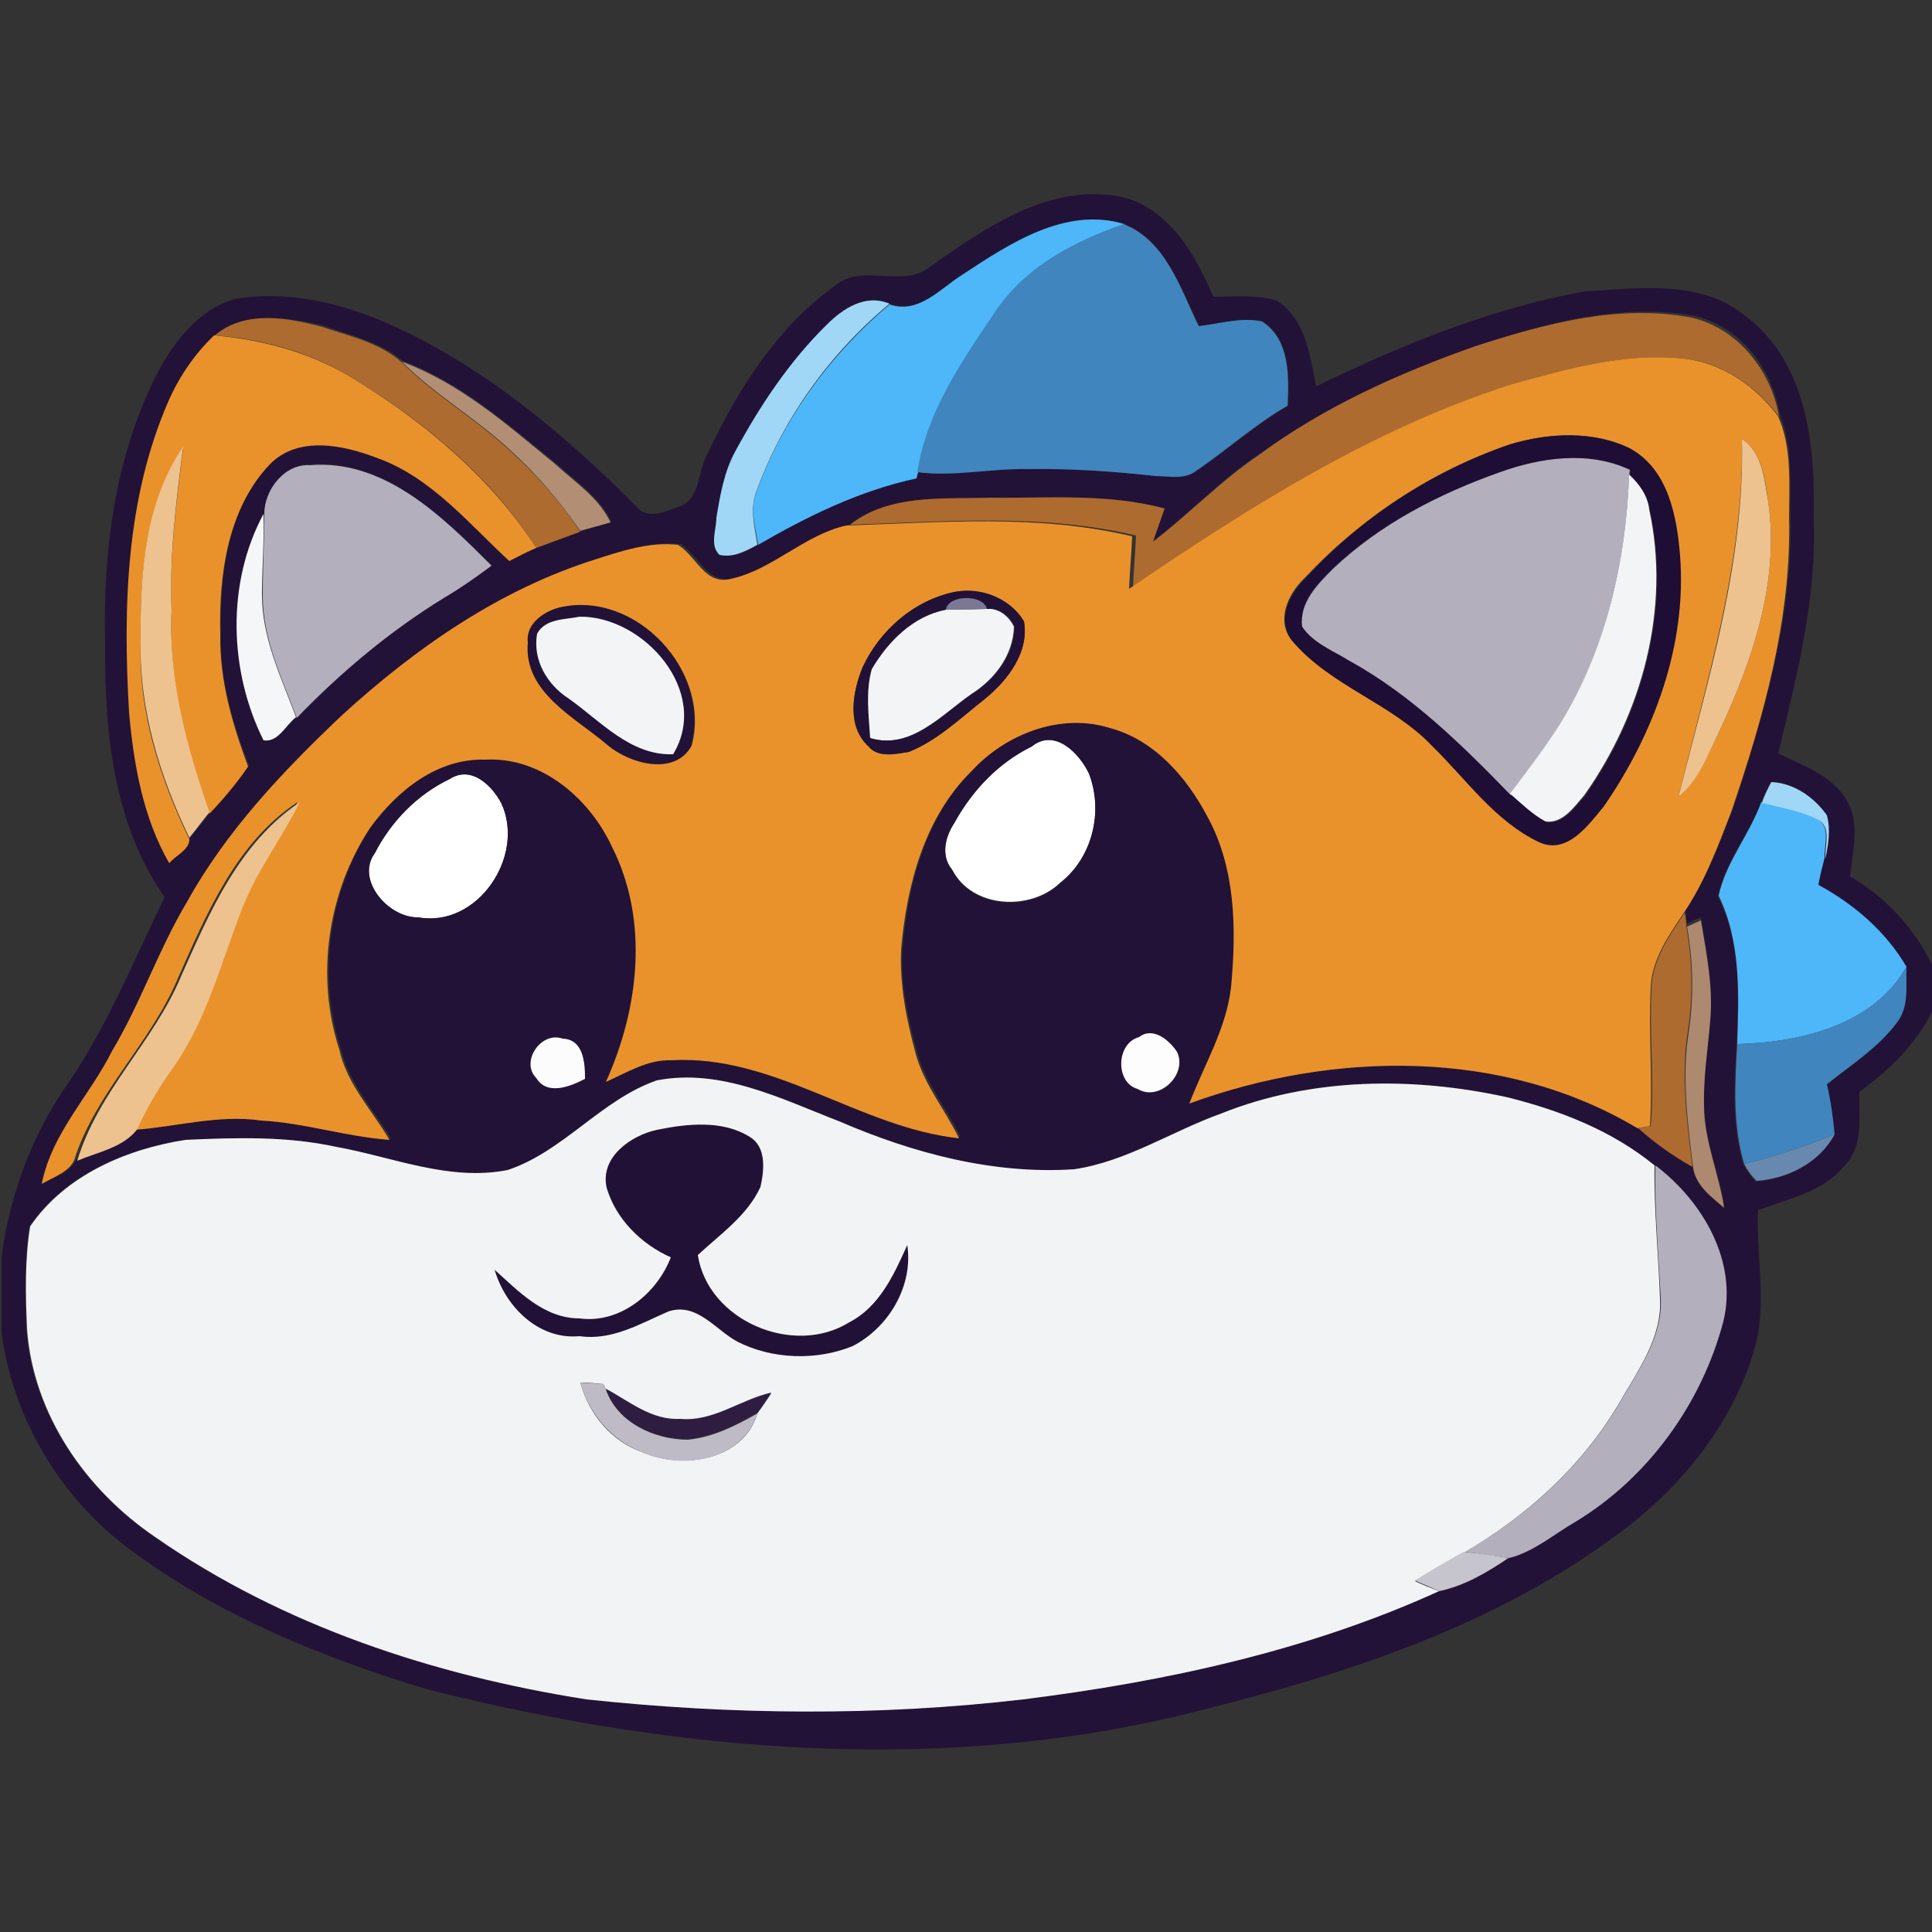 <?xml version="1.0" encoding="utf-8"?>
<!-- Generator: Adobe Illustrator 26.0.3, SVG Export Plug-In . SVG Version: 6.00 Build 0)  -->
<svg version="1.1" id="Layer_1" xmlns="http://www.w3.org/2000/svg" xmlns:xlink="http://www.w3.org/1999/xlink" x="0px" y="0px"
	 viewBox="0 0 250 250" style="enable-background:new 0 0 250 250;" xml:space="preserve">
<rect x="0" y="0" width="250" height="250" fill="#333333" stroke="none"/>
<style type="text/css">
	.st0{fill:#FFFFFF;}
	.st1{fill:#231237;}
	.st2{fill:#4DB7F9;}
	.st3{fill:#4085BE;}
	.st4{fill:#A0D7F7;}
	.st5{fill:#AD6B2F;}
	.st6{fill:#AE6B2F;}
	.st7{fill:#E9922C;}
	.st8{fill:#B18E74;}
	.st9{fill:#1E0E35;}
	.st10{fill:#EDC28F;}
	.st11{fill:#B3AFBC;}
	.st12{fill:#F2F4F6;}
	.st13{fill:#F4F6F8;}
	.st14{fill:#221136;}
	.st15{fill:#7C7894;}
	.st16{fill:#AD896F;}
	.st17{fill:#FCFCFC;}
	.st18{fill:#FDFDFD;}
	.st19{fill:#F1F3F5;}
	.st20{fill:#6889AF;}
	.st21{fill:#BEBBC6;}
	.st22{fill:#2E1D41;}
	.st23{fill:#C6C4CD;}
</style>
<g id="_x23_ffffffff">
	<path class="st0" d="M133.5,96.6c2.9-2.4,6.1,0.8,7.4,3.4c1.9,4.9,0.5,10.9-3.7,14.2c-3.8,3.7-11.4,3.4-14-1.7
		c-1.5-1.8-0.9-4.3,0.3-6.1C125.8,102.3,129.2,98.7,133.5,96.6z"/>
	<path class="st0" d="M58.2,100.8c2.8-1.8,5.5,0.8,6.7,3.2c3.1,6.8-3.1,16.1-10.8,14.7c-3.8,0.1-8.1-4.8-5.6-8.3
		C50.6,106.3,54,102.8,58.2,100.8z"/>
</g>
<g id="_x23_231237ff">
	<path class="st1" d="M120.5,34.4c7.1-5,15.2-10.6,24.3-9c6.3,1.3,9.9,7.5,12.2,13c2.7,0,5.6-0.3,8.2,0.5c3.8,2.4,4.3,7.2,5.1,11.1
		c11.1-5.4,22.6-10.1,34.8-12.3c7-0.4,15.1-1.6,20.9,3.3c7.9,6,8.9,16.9,8.7,26c0.4,10.4-2.2,20.5-4.6,30.5c3.3,1.6,7.2,2.9,9,6.3
		c1.6,3,0.6,6.4,0.3,9.6c4.6,2.7,8.2,6.6,10.6,11.4v6.1c-2.1,4.3-5.6,7.6-9.4,10.4c-0.1,3.2,0.6,7-1.9,9.5
		c-2.8,3.5-7.3,4.3-11.2,5.8c-0.3,6.1,1.3,12.4-0.6,18.4c-2.9,9.5-9.5,17.6-17.4,23.4c-15.6,11.7-34.5,18-53.3,22.7
		c-33,8.7-68.1,5.8-100.9-2.5c-13.6-4.1-27.1-9.6-38.5-18.1c-9-6.7-15.1-16.9-16.6-28v-9.9c1.1-8.1,4-16,8.8-22.7
		c5-7.4,8.4-15.8,12.3-23.8c-6.7-9.6-7.8-21.6-7.7-33c-0.3-11.9,1.3-24.2,6.8-34.9c2.2-4.1,5.3-8.1,9.9-9.5c6.8-1.2,13.8,0.5,20,3.2
		C62.4,47.3,73,56.1,82.4,65.6c1.4,1.7,3.7,0.6,5.3,0c3-0.8,2.5-4.7,3.9-7c3.9-8.2,8.9-16.2,16.4-21.6
		C111.6,33.9,116.9,37.5,120.5,34.4 M124.6,35.5c-2.9,1.8-5.7,5.2-9.5,3.8c-3-1.4-6,0.6-8.1,2.7c-4.8,4.7-8.5,10.4-11.7,16.3
		c-1.5,2.7-2,5.7-2.5,8.7c0.1,1.5-0.9,3.6,0.4,4.8c1.8,0.4,3.4-0.5,4.9-1.3c6.4-3.8,13.2-7.1,20.5-8.6l0.2-0.8
		c4.8,0.6,9.5-0.5,14.3-0.4c5.6-0.1,11.1,0.3,16.6,0.9c1.7,0.1,3.7,0.5,5.2-0.7c4-2.7,7.6-6,11.8-8.4c0.1-3.8,0.3-8.5-3.3-10.9
		c-2.7-0.6-5.5,0.3-8.2,0.6c-2.4-4.8-4.3-11-9.7-13.2C137.8,26.7,130.6,31.5,124.6,35.5 M27.8,43.4c-2.5,2.4-4.5,5.4-5.9,8.5
		c-5.5,12.6-5.9,26.6-5.1,40.1c0.6,6.7,1.8,13.6,5.2,19.5c0.8-1,2.6-1.7,2.6-3.1c0.9-1.1,1.8-2.2,2.6-3.3c1.8-1.9,3.4-4,5-6.1
		c-2.1-5.4-3.8-11.2-3.6-17c-0.2-7.7,0.9-16.3,6.4-22.1c3.7-3.8,9.6-2.5,14-0.8c7,2.6,11.7,8.5,17,13.3c1.2-0.6,2.3-1.1,3.5-1.7
		c1.9-0.7,3.8-1.4,5.7-2.1c1.3-0.3,2.6-0.7,3.9-1.1c-1.5-3.2-4.6-5.2-7.1-7.5c-6.2-5-12.3-10.5-19.9-13.3c-2.9-2.5-6.8-3.3-10.3-4.6
		C37.2,41.1,31.6,40.1,27.8,43.4 M190.9,44.8c-9.9,3.5-19.5,7.8-28,14c-5,3.3-9.1,7.7-13.8,11.3c0.5-1.5,1-2.9,1.5-4.3
		c-7.4-2-15-1.3-22.6-1.4c-6.1,0.2-13-0.5-18.1,3.5c-5.4,1.3-9.5,5.8-14.9,6.9c-3.4,0.9-4.6-2.9-6.9-4.4c-3.7-0.4-7.2,0.8-10.7,1.9
		C64.9,76.2,54,83.8,44.5,92.5c-7.6,7.2-14.8,14.9-20,24.1c-3.6,6.2-6,13.1-9.7,19.3c-3,5.8-7.8,10.6-9.1,17.2
		c1.4-0.9,3.4-1.4,4.2-3.1c2.6-1.1,5.9-1.7,7.7-4c5.5-0.4,10.9-2,16.4-1.2c5.6,0.4,11,2.1,16.6,2.5c-2.3-3.8-5.5-7.2-6.5-11.7
		c-3.1-9.5-1.5-20.4,4-28.7c3.5-4.7,8.7-9,14.9-8.8c7.2-0.4,13.5,5,16.4,11.3c4.8,9.5,3.5,20.9-0.8,30.4c2.7-1.1,5.3-2.8,8.4-2.8
		c13.3-0.8,24.3,8.7,37.3,10.1c-1.8-3.7-4.5-6.9-5.6-10.9c-1.2-4.4-2.2-8.9-1.9-13.5c0.7-8.3,3-17.1,9.1-23.1
		c4.4-4.8,11.4-7.6,17.9-5.6c5.8,1.5,9.9,6.3,12.6,11.4c3.7,6.7,3.9,14.7,3.1,22.1c-0.6,5.4-3.4,10.1-5.4,15.1
		c18.6-6.8,40.6-7.2,58,3.2c2.1,1.9,4.5,3.6,7,5c0.3,2.3,2.3,3.7,4,5.1c-0.7-4.4-2.6-8.6-2.6-13.2c-0.1-3.7,0.5-7.3,0.8-11
		c0.4-4.4-0.5-8.7-1.2-13c-0.5,0.2-1.3,0.6-1.8,0.8c-0.1-0.4-0.2-1.3-0.2-1.7c2.7-4,4.3-8.5,6.1-13c4.1-12.3,7.8-25.1,7.5-38.1
		c-0.1-4.4,0.3-9-1.4-13.1c-1-6-5.2-11.5-11.3-12.8C209.4,39.2,199.8,41.9,190.9,44.8 M34.2,66.5c-4.8,8.9-4.5,20.3,0,29.3
		c1.8,0.2,2.8-2.1,4.2-3c5.7-5.9,12.1-11.2,19-15.5c2.1-1.3,4.2-2.7,6.2-4.2c-6.4-6.3-13.9-13.7-23.5-13
		C36.8,60,34.2,63.5,34.2,66.5 M133.5,96.6c-4.3,2.1-7.7,5.7-10,9.9c-1.2,1.8-1.8,4.3-0.3,6.1c2.6,5.1,10.1,5.4,14,1.7
		c4.2-3.3,5.6-9.3,3.7-14.2C139.6,97.4,136.5,94.2,133.5,96.6 M58.2,100.8c-4.2,2-7.6,5.5-9.7,9.6c-2.6,3.4,1.8,8.4,5.6,8.3
		c7.7,1.4,13.9-7.9,10.8-14.7C63.7,101.7,61,99,58.2,100.8 M229.2,101.2c-0.5,0.8-0.9,1.7-1.3,2.6c-1.6,4.2-4.7,7.8-5.6,12.2
		c3,6,2.7,12.7,2.4,19.2c-0.3,5.2-0.6,10.5,0.9,15.5c0.4,0.8,1,1.5,1.6,2.2c4-0.3,8.1-2.3,10.1-6c-0.1-2.2-0.5-4.4-1-6.5
		c3.1-2.5,6.6-4.7,9-7.9c1.7-2,1.2-4.8,1.3-7.3c-2.7-4.6-6.7-8.1-11.4-10.6c0.3-1.2,0.6-2.3,0.8-3.5c0.4-1.8,0.7-3.7,0.2-5.6
		C234.8,103.1,232.1,101.3,229.2,101.2 M69.4,139.5c1.4,2.3,4.4,1,6.3,0.1c0-2.1-0.2-5.1-2.9-5.2C70,133.5,67.3,137.4,69.4,139.5
		 M147.4,134.2c-3,0.8-3,5.9-0.1,6.8c2.8,1.6,6.4-1.9,5.1-4.8C151.2,134.6,149.2,132.8,147.4,134.2 M65.7,151.4
		c-7.6,1.5-14.9-1.7-22.3-3c-6.4-1.4-13-1.2-19.5-0.9c-7.7,1.2-15.6,4.6-20.1,11.2c-0.7,4.4-0.5,8.9-0.4,13.3
		c0.8,11,7.6,20.8,16.6,26.9c16.5,11.4,36.1,17.9,55.8,21c18.8,2,37.8,2.1,56.5,0c18.4-2.3,36.9-6.2,53.8-14c3.3-0.6,6.3-2.4,9-4.3
		c3.2-0.7,5.8-3.1,8.6-4.7c9.4-5.7,16.3-15.3,19.1-25.9c1.9-7.8-2.7-15.6-8.8-20.2c-5.5-4.5-12.2-7-19-8.8
		c-12.2-2.7-25.4-2.6-37.1,2.1c-6.4,2.3-12.2,6.2-19,7.2c-10.5,0.7-20.8-2.1-30.4-6.2c-7.5-2.9-15.3-6.9-23.6-5.3
		C77.8,142.3,72.9,149,65.7,151.4z"/>
	<path class="st1" d="M72.4,78.6c9.9-2.3,19.7,8.3,17,18c-2.2,3.9-8.1,2.3-10.9-0.1c-4.2-3.6-10.9-6.9-10.3-13.3
		C68,80.7,70.4,79.1,72.4,78.6 M69.5,82c-0.6,3.4,1.3,6.6,4.1,8.4c4.2,2.9,8.1,7.3,13.5,7.2c4.9-8-3.8-17.8-12.1-17.8
		C73.1,80.2,70.6,80.1,69.5,82z"/>
</g>
<g id="_x23_4db7f9ff">
	<path class="st2" d="M124.6,35.5c6.1-4,13.3-8.8,20.9-6.5c-6.3,2.2-12.6,5.4-16.4,11c-4.4,6.5-9.1,13.2-10.3,21.1l-0.2,0.8
		c-7.4,1.6-14.1,4.9-20.5,8.6c-0.3-2.2-1.1-4.5-0.3-6.6c3.4-9.6,9.6-18,17.3-24.5C118.9,40.7,121.7,37.3,124.6,35.5z"/>
	<path class="st2" d="M227.9,103.8c2.4,0.6,4.9,1,7.1,2.1c2,1,1,3.4,1.1,5.1c-0.3,1.2-0.6,2.3-0.8,3.5c4.6,2.5,8.7,6,11.4,10.6
		c-4.3,7.6-13.8,9.8-21.9,10c0.2-6.5,0.5-13.2-2.4-19.2C223.3,111.6,226.4,108,227.9,103.8z"/>
</g>
<g id="_x23_4085beff">
	<path class="st3" d="M145.4,29c5.5,2.2,7.3,8.3,9.7,13.2c2.7-0.3,5.5-1.2,8.2-0.6c3.6,2.3,3.5,7.1,3.3,10.9
		c-4.2,2.4-7.8,5.7-11.8,8.4c-1.5,1.2-3.5,0.7-5.2,0.7c-5.5-0.6-11.1-1-16.6-0.9c-4.8-0.1-9.5,1-14.3,0.4
		c1.2-7.9,5.9-14.6,10.3-21.1C132.9,34.4,139.1,31.2,145.4,29z"/>
	<path class="st3" d="M246.7,125.1c-0.1,2.5,0.4,5.2-1.3,7.3c-2.4,3.2-5.9,5.4-9,7.9c0.5,2.1,0.8,4.3,1,6.5
		c-3.8,1.5-7.7,2.9-11.7,3.8c-1.5-5-1.2-10.3-0.9-15.5C232.9,134.9,242.4,132.7,246.7,125.1z"/>
</g>
<g id="_x23_a0d7f7ff">
	<path class="st4" d="M107,42c2.1-2.1,5-4,8.1-2.7c-7.8,6.5-13.9,15-17.3,24.5C97,66,97.7,68.3,98,70.5c-1.5,0.8-3.1,1.7-4.9,1.3
		c-1.3-1.2-0.4-3.3-0.4-4.8c0.5-3,1-6,2.5-8.7C98.4,52.4,102.2,46.7,107,42z"/>
	<path class="st4" d="M229.2,101.2c2.9,0.1,5.6,2,7.2,4.3c0.5,1.8,0.2,3.8-0.2,5.6c-0.1-1.7,0.9-4.2-1.1-5.1
		c-2.2-1.1-4.7-1.5-7.1-2.1C228.3,102.9,228.8,102,229.2,101.2z"/>
</g>
<g id="_x23_ad6b2fff">
	<path class="st5" d="M27.8,43.4c3.9-3.3,9.4-2.3,13.9-1.1c3.5,1.2,7.4,2,10.3,4.6c4.4,4.4,9.9,7.5,14.4,11.8
		c3.3,3,6.2,6.4,8.7,10.1c-1.9,0.7-3.8,1.4-5.7,2.1c-5.7-8.9-13.9-15.9-22.9-21.4C41,45.8,34.4,43.9,27.8,43.4z"/>
	<path class="st5" d="M213.7,127.9c0.1-3.7,2.3-6.8,4.3-9.8c0.1,0.4,0.2,1.3,0.2,1.7c0.8,4.5,0.9,9.2,0.2,13.7
		c-0.9,5.8-0.1,11.7,0.6,17.5c-2.5-1.4-4.9-3.1-7-5c0.4-0.1,1.2-0.2,1.6-0.3C214.1,139.8,213.4,133.9,213.7,127.9z"/>
</g>
<g id="_x23_ae6b2fff">
	<path class="st6" d="M190.9,44.8c9-2.9,18.5-5.5,28-3.7c6,1.4,10.3,6.9,11.3,12.8c-3-3.9-7.3-7-12.3-7.5c-7.5-0.8-15,1.3-22.1,3.3
		c-17.9,5.7-33.9,15.8-49.2,26.4c0.1-2.3,0.3-4.5,0.4-6.8c-12.2-2.9-24.7-1.8-37-1.4c5.1-4,12-3.3,18.1-3.5
		c7.5,0.1,15.2-0.6,22.6,1.4c-0.5,1.4-1,2.9-1.5,4.3c4.7-3.6,8.9-8,13.8-11.3C171.4,52.6,181,48.3,190.9,44.8z"/>
</g>
<g id="_x23_e9922cff">
	<path class="st7" d="M21.8,51.9c1.4-3.2,3.4-6.1,5.9-8.5c6.7,0.6,13.2,2.4,18.8,6.1c8.9,5.5,17.1,12.5,22.9,21.4
		c-1.2,0.5-2.3,1.1-3.5,1.7c-5.3-4.9-10.1-10.8-17-13.3c-4.4-1.7-10.3-3-14,0.8c-5.5,5.8-6.6,14.4-6.4,22.1
		c-0.1,5.9,1.6,11.6,3.6,17c-1.5,2.2-3.2,4.2-5,6.1c-3-8.4-5.3-17.2-4.9-26.1c-0.3-7.1,0.6-14.1,1.5-21.2c-5,7.3-5.6,16.6-5.5,25.2
		c-0.3,8.9,2.5,17.5,6.3,25.4c0,1.4-1.8,2.1-2.6,3.1c-3.4-5.9-4.6-12.8-5.2-19.5C15.9,78.5,16.3,64.5,21.8,51.9z"/>
	<path class="st7" d="M195.7,49.7c7.2-2,14.6-4.1,22.1-3.3c5,0.5,9.4,3.6,12.3,7.5c1.8,4.1,1.4,8.7,1.4,13.1
		c0.3,13.1-3.3,25.8-7.5,38.1c-1.7,4.4-3.4,9-6.1,13c-2,3-4.2,6.1-4.3,9.8c-0.3,5.9,0.3,11.9-0.1,17.8c-0.4,0.1-1.2,0.2-1.6,0.3
		c-17.4-10.4-39.4-10-58-3.2c1.9-5,4.8-9.7,5.4-15.1c0.7-7.5,0.6-15.4-3.1-22.1c-2.7-5.1-6.9-9.9-12.6-11.4
		c-6.4-2-13.5,0.8-17.9,5.6c-6.1,6-8.4,14.8-9.1,23.1c-0.2,4.6,0.7,9.1,1.9,13.5c1.1,4,3.8,7.2,5.6,10.9
		c-12.9-1.4-23.9-10.9-37.3-10.1c-3-0.1-5.7,1.6-8.4,2.8c4.3-9.5,5.6-20.9,0.8-30.4c-2.9-6.3-9.2-11.7-16.4-11.3
		c-6.2-0.2-11.4,4-14.9,8.8c-5.5,8.3-7.1,19.2-4,28.7c1,4.5,4.2,7.8,6.5,11.7c-5.6-0.4-11-2.2-16.6-2.5c-5.5-0.8-10.9,0.8-16.4,1.2
		c1.3-2.7,2.8-5.4,4.6-7.9c4.5-6.2,6.3-13.8,9.1-20.9c1.9-4.8,5.1-9,7.4-13.6c-7.9,5.2-11.7,14.3-15.4,22.6
		c-3.5,8.5-10.7,14.9-13.5,23.7c-0.7,1.6-2.7,2.2-4.2,3.1c1.3-6.6,6.2-11.4,9.1-17.2c3.7-6.2,6-13.1,9.7-19.3
		c5.1-9.2,12.4-16.9,20-24.1c9.5-8.7,20.4-16.3,32.8-20.2c3.4-1.1,7-2.3,10.7-1.9c2.4,1.4,3.5,5.3,6.9,4.4c5.4-1.2,9.5-5.7,14.9-6.9
		c12.4-0.4,24.9-1.5,37,1.4c-0.1,2.3-0.3,4.5-0.4,6.8C161.8,65.5,177.8,55.4,195.7,49.7 M195.4,57.5c-10.1,3.4-19.3,9.5-26.6,17.3
		c-2.1,2-3.7,5.4-1.7,8c5,6,12.9,8.1,18.2,13.7c4.4,4.3,8.1,9.7,13.8,12.4c3.6,1.7,6.3-2.1,8.3-4.6c6.4-9.5,10.8-20.9,9.9-32.5
		c-0.4-5.1-1.5-11.1-6.4-13.8C206.2,55.7,200.4,56,195.4,57.5 M225.4,56.8c0.3,15.8-4.5,31.1-8.2,46.3c2.6-2.2,3.8-5.5,5.3-8.5
		c4.3-9.2,7.8-19.4,6.3-29.7C228.4,62.1,228.1,58.6,225.4,56.8 M123.5,76.6c-5.2,1.1-9.7,5-11.9,9.8c-1.3,3.2-2.1,7.6,0.8,10.2
		c1.3,1.5,3.5,1,5.2,0.7c3.8-1.5,6.8-4.5,9.9-6.9c2.9-2.4,5.7-6,5-10C130.7,77.4,126.9,76,123.5,76.6 M72.4,78.6
		c-2,0.5-4.4,2.1-4.1,4.5c-0.6,6.5,6.1,9.7,10.3,13.3c2.8,2.4,8.7,4.1,10.9,0.1C92.1,86.9,82.3,76.3,72.4,78.6z"/>
</g>
<g id="_x23_b18e74ff">
	<path class="st8" d="M52,46.8c7.6,2.8,13.8,8.3,19.9,13.3c2.5,2.3,5.6,4.3,7.1,7.5c-1.3,0.4-2.6,0.7-3.9,1.1
		c-2.6-3.7-5.4-7.1-8.7-10.1C61.9,54.3,56.4,51.2,52,46.8z"/>
</g>
<g id="_x23_1e0e35ff">
	<path class="st9" d="M195.4,57.5c5-1.5,10.8-1.8,15.6,0.6c4.9,2.7,6,8.8,6.4,13.8c0.9,11.6-3.4,23.1-9.9,32.5
		c-2,2.4-4.7,6.2-8.3,4.6c-5.7-2.7-9.4-8.1-13.8-12.4c-5.3-5.6-13.2-7.8-18.2-13.7c-2-2.6-0.4-6,1.7-8C176.1,67,185.3,61,195.4,57.5
		 M194.1,61.1c-7.9,2.8-15.5,6.7-21.6,12.4c-2,2-4.4,4.4-4,7.5c1.5,2.2,4,3.1,6.1,4.4c8,4.4,14.6,10.9,20.9,17.4
		c1.5,1.3,2.9,2.6,4.6,3.6c2.2,0.3,3.7-1.9,5-3.4c7.5-10.6,11.2-24.2,8.4-37c-0.2-1.8-1.4-3.3-2.6-4.5l0.1-0.7
		C205.6,58.3,199.4,59.2,194.1,61.1z"/>
</g>
<g id="_x23_edc28fff">
	<path class="st10" d="M225.4,56.8c2.7,1.8,2.9,5.2,3.4,8.1c1.5,10.3-2,20.5-6.3,29.7c-1.5,3-2.6,6.3-5.3,8.5
		C221,87.9,225.8,72.7,225.4,56.8z"/>
	<path class="st10" d="M18.2,83c-0.1-8.6,0.5-17.9,5.5-25.2c-0.9,7-1.8,14.1-1.5,21.2c-0.4,9,2,17.8,4.9,26.1
		c-0.9,1.1-1.7,2.2-2.6,3.3C20.7,100.5,18,91.9,18.2,83z"/>
	<path class="st10" d="M23.4,126.4c3.7-8.3,7.5-17.3,15.4-22.6c-2.3,4.6-5.5,8.8-7.4,13.6c-2.8,7.1-4.6,14.6-9.1,20.9
		c-1.8,2.5-3.3,5.1-4.6,7.9c-1.8,2.3-5.1,2.9-7.7,4C12.7,141.2,19.9,134.8,23.4,126.4z"/>
</g>
<g id="_x23_b3afbcff">
	<path class="st11" d="M194.1,61.1c5.3-1.9,11.5-2.8,16.8-0.3l-0.1,0.7c-0.4,11.3-3,22.7-9,32.4c-2,3.1-4.3,6-6.3,9
		c-6.3-6.5-12.9-13-20.9-17.4c-2.1-1.3-4.7-2.3-6.1-4.4c-0.4-3.1,2-5.5,4-7.5C178.6,67.8,186.2,63.9,194.1,61.1z"/>
	<path class="st11" d="M34.2,66.5c0-3.1,2.6-6.5,5.9-6.3c9.7-0.8,17.2,6.7,23.5,13c-2,1.5-4,2.9-6.2,4.2c-7,4.3-13.3,9.6-19,15.5
		c-1.9-5.1-4.4-10.2-4.4-15.8C34,73.5,34.2,70,34.2,66.5z"/>
	<path class="st11" d="M214.2,150.8c6.1,4.6,10.7,12.4,8.8,20.2c-2.8,10.6-9.7,20.2-19.1,25.9c-2.8,1.6-5.4,3.9-8.6,4.7
		c-1.9-0.2-3.9-0.6-5.8-0.8c8.2-4.6,15.3-11.2,20.1-19.3c2.4-4.2,5.6-8.5,5.3-13.6C214.6,162.3,214.1,156.6,214.2,150.8z"/>
</g>
<g id="_x23_f2f4f6ff">
	<path class="st12" d="M201.8,93.8c6-9.7,8.6-21.1,9-32.4c1.3,1.2,2.4,2.7,2.6,4.5c2.8,12.8-0.9,26.4-8.4,37c-1.3,1.5-2.8,3.7-5,3.4
		c-1.7-0.9-3.1-2.3-4.6-3.6C197.6,99.8,199.8,96.9,201.8,93.8z"/>
	<path class="st12" d="M112.7,86.6c2.1-3.6,5.4-6.9,9.6-7.7c1.8,0,3.5-0.1,5.3-0.1c1.6-0.2,3,1,3.6,2.3c-0.1,3.7-2.5,6.8-5.5,8.7
		c-3.9,2.7-7.9,7.3-13.2,5.7C112.4,92.6,111.9,89.5,112.7,86.6z"/>
	<path class="st12" d="M69.5,82c1.1-2,3.6-1.8,5.5-2.2c8.3-0.1,17,9.7,12.1,17.8c-5.5,0.2-9.4-4.3-13.5-7.2
		C70.8,88.6,68.9,85.4,69.5,82z"/>
</g>
<g id="_x23_f4f6f8ff">
	<path class="st13" d="M34.1,95.8c-4.5-9-4.8-20.4,0-29.3c0.1,3.5-0.2,7-0.2,10.5c0,5.6,2.5,10.7,4.4,15.8
		C37,93.8,36,96.1,34.1,95.8z"/>
</g>
<g id="_x23_221136ff">
	<path class="st14" d="M123.5,76.6c3.4-0.7,7.2,0.8,9,3.8c0.7,4-2.1,7.6-5,10c-3.2,2.5-6.2,5.4-9.9,6.9c-1.7,0.2-4,0.8-5.2-0.7
		c-2.8-2.6-2.1-7-0.8-10.2C113.8,81.6,118.2,77.7,123.5,76.6 M122.4,78.9c-4.2,0.8-7.5,4.1-9.6,7.7c-0.8,2.9-0.4,5.9-0.2,8.9
		c5.3,1.6,9.3-3,13.2-5.7c3-1.9,5.4-5,5.5-8.7c-0.6-1.4-2-2.5-3.6-2.3C127.2,76.9,122.7,76.9,122.4,78.9z"/>
	<path class="st14" d="M78.5,153.7c-0.9-3.9,3.2-6.7,6.5-7.5c3.9-0.8,8.4-1.3,12,0.9c2.2,1.4,1.9,4.4,1.4,6.5
		c-1.7,3.7-5.2,6.1-8.1,8.8c1.3,8.5,12.3,13.2,19.6,8.7c3.9-2.1,5.8-6.2,7.5-10c0.8,5.3-2.4,10.7-7.1,13.1
		c-4.7,1.9-10.4,1.7-14.9-0.6c-2.9-1.5-5.3-5.2-8.9-3.9c-3.7,1.6-7.3,3.8-11.5,3.2c-5.3,0.6-9.7-3.8-11-8.6c3.1,2.8,6.4,6.3,11,6.3
		c5.3,0.7,10-3.2,11.8-7.9C83,161,79.8,157.7,78.5,153.7z"/>
</g>
<g id="_x23_7c7894ff">
	<path class="st15" d="M122.4,78.9c0.3-2,4.9-2,5.3-0.1C125.9,78.9,124.1,78.9,122.4,78.9z"/>
</g>
<g id="_x23_ad896fff">
	<path class="st16" d="M218.3,119.9c0.5-0.2,1.3-0.6,1.8-0.8c0.7,4.3,1.6,8.6,1.2,13c-0.3,3.7-0.9,7.3-0.8,11
		c0,4.5,1.9,8.7,2.6,13.2c-1.6-1.4-3.6-2.8-4-5.1c-0.7-5.8-1.5-11.7-0.6-17.5C219.2,129,219.1,124.4,218.3,119.9z"/>
</g>
<g id="_x23_fcfcfcff">
	<path class="st17" d="M69.4,139.5c-2.1-2.1,0.6-6.1,3.4-5.1c2.7,0.1,2.9,3.1,2.9,5.2C73.8,140.6,70.8,141.8,69.4,139.5z"/>
</g>
<g id="_x23_fdfdfdff">
	<path class="st18" d="M147.4,134.2c1.8-1.4,3.9,0.4,4.9,1.9c1.4,2.9-2.3,6.5-5.1,4.8C144.3,140.1,144.4,135,147.4,134.2z"/>
</g>
<g id="_x23_f1f3f5ff">
	<path class="st19" d="M65.7,151.4c7.2-2.4,12.1-9.1,19.3-11.6c8.3-1.6,16.1,2.4,23.6,5.3c9.5,4.1,19.9,6.9,30.4,6.2
		c6.8-1,12.6-4.9,19-7.2c11.7-4.7,24.9-4.8,37.1-2.1c6.8,1.7,13.5,4.3,19,8.8c-0.1,5.7,0.5,11.4,0.7,17.2c0.3,5.1-2.9,9.4-5.3,13.6
		c-4.8,8.1-11.9,14.6-20.1,19.3c-2.1,1.1-4.3,2.4-6.3,3.7c1,0.5,2.1,0.9,3.1,1.3c-16.9,7.7-35.4,11.7-53.8,14
		c-18.8,2.2-37.8,2-56.5,0c-19.7-3.1-39.3-9.5-55.8-21c-9-6.1-15.8-15.9-16.6-26.9c-0.2-4.4-0.3-8.9,0.4-13.3
		c4.5-6.6,12.4-10,20.1-11.2c6.5-0.3,13.1-0.5,19.5,0.9C50.8,149.7,58.1,152.9,65.7,151.4 M78.5,153.7c1.2,4.1,4.5,7.3,8.3,9
		c-1.8,4.7-6.6,8.6-11.8,7.9c-4.6,0-7.9-3.5-11-6.3c1.4,4.8,5.7,9.1,11,8.6c4.2,0.6,7.8-1.6,11.5-3.2c3.7-1.2,6.1,2.4,8.9,3.9
		c4.5,2.3,10.2,2.5,14.9,0.6c4.7-2.4,7.9-7.8,7.1-13.1c-1.7,3.8-3.6,8-7.5,10c-7.2,4.5-18.3-0.2-19.6-8.7c2.9-2.7,6.4-5.1,8.1-8.8
		c0.5-2.2,0.8-5.2-1.4-6.5c-3.5-2.2-8.1-1.7-12-0.9C81.7,146.9,77.6,149.7,78.5,153.7 M75.1,178.9c1.1,4.1,4,7.6,8,9
		c5.2,2.3,13.1,1.1,14.9-5c0.6-0.8,1.2-1.7,1.8-2.6c-4,1-7.6,3.8-11.8,3.4c-3.6,0.2-6.6-2.3-9.6-3.9l-0.3-0.7
		C77.1,179,76.1,178.9,75.1,178.9z"/>
</g>
<g id="_x23_6889afff">
	<path class="st20" d="M225.7,150.6c4-0.9,7.9-2.3,11.7-3.8c-2,3.7-6.1,5.7-10.1,6C226.6,152.1,226.1,151.4,225.7,150.6z"/>
</g>
<g id="_x23_bebbc6ff">
	<path class="st21" d="M75.1,178.9c1,0.1,2,0.1,3,0.2l0.3,0.7c1.5,4.3,6.3,6.5,10.6,6.5c3.2-0.3,6.2-1.8,9-3.4
		c-1.9,6.1-9.7,7.4-14.9,5C79.1,186.4,76.2,182.9,75.1,178.9z"/>
</g>
<g id="_x23_2e1d41ff">
	<path class="st22" d="M89,186.2c-4.3,0-9.1-2.1-10.6-6.5c3,1.6,5.9,4.1,9.6,3.9c4.3,0.4,7.8-2.5,11.8-3.4c-0.6,0.9-1.2,1.8-1.8,2.6
		C95.2,184.4,92.2,185.9,89,186.2z"/>
</g>
<g id="_x23_c6c4cdff">
	<path class="st23" d="M183.1,204.5c2.1-1.3,4.2-2.5,6.3-3.7c2,0.2,3.9,0.5,5.8,0.8c-2.8,1.9-5.7,3.6-9,4.3
		C185.2,205.4,184.1,205,183.1,204.5z"/>
</g>
</svg>
